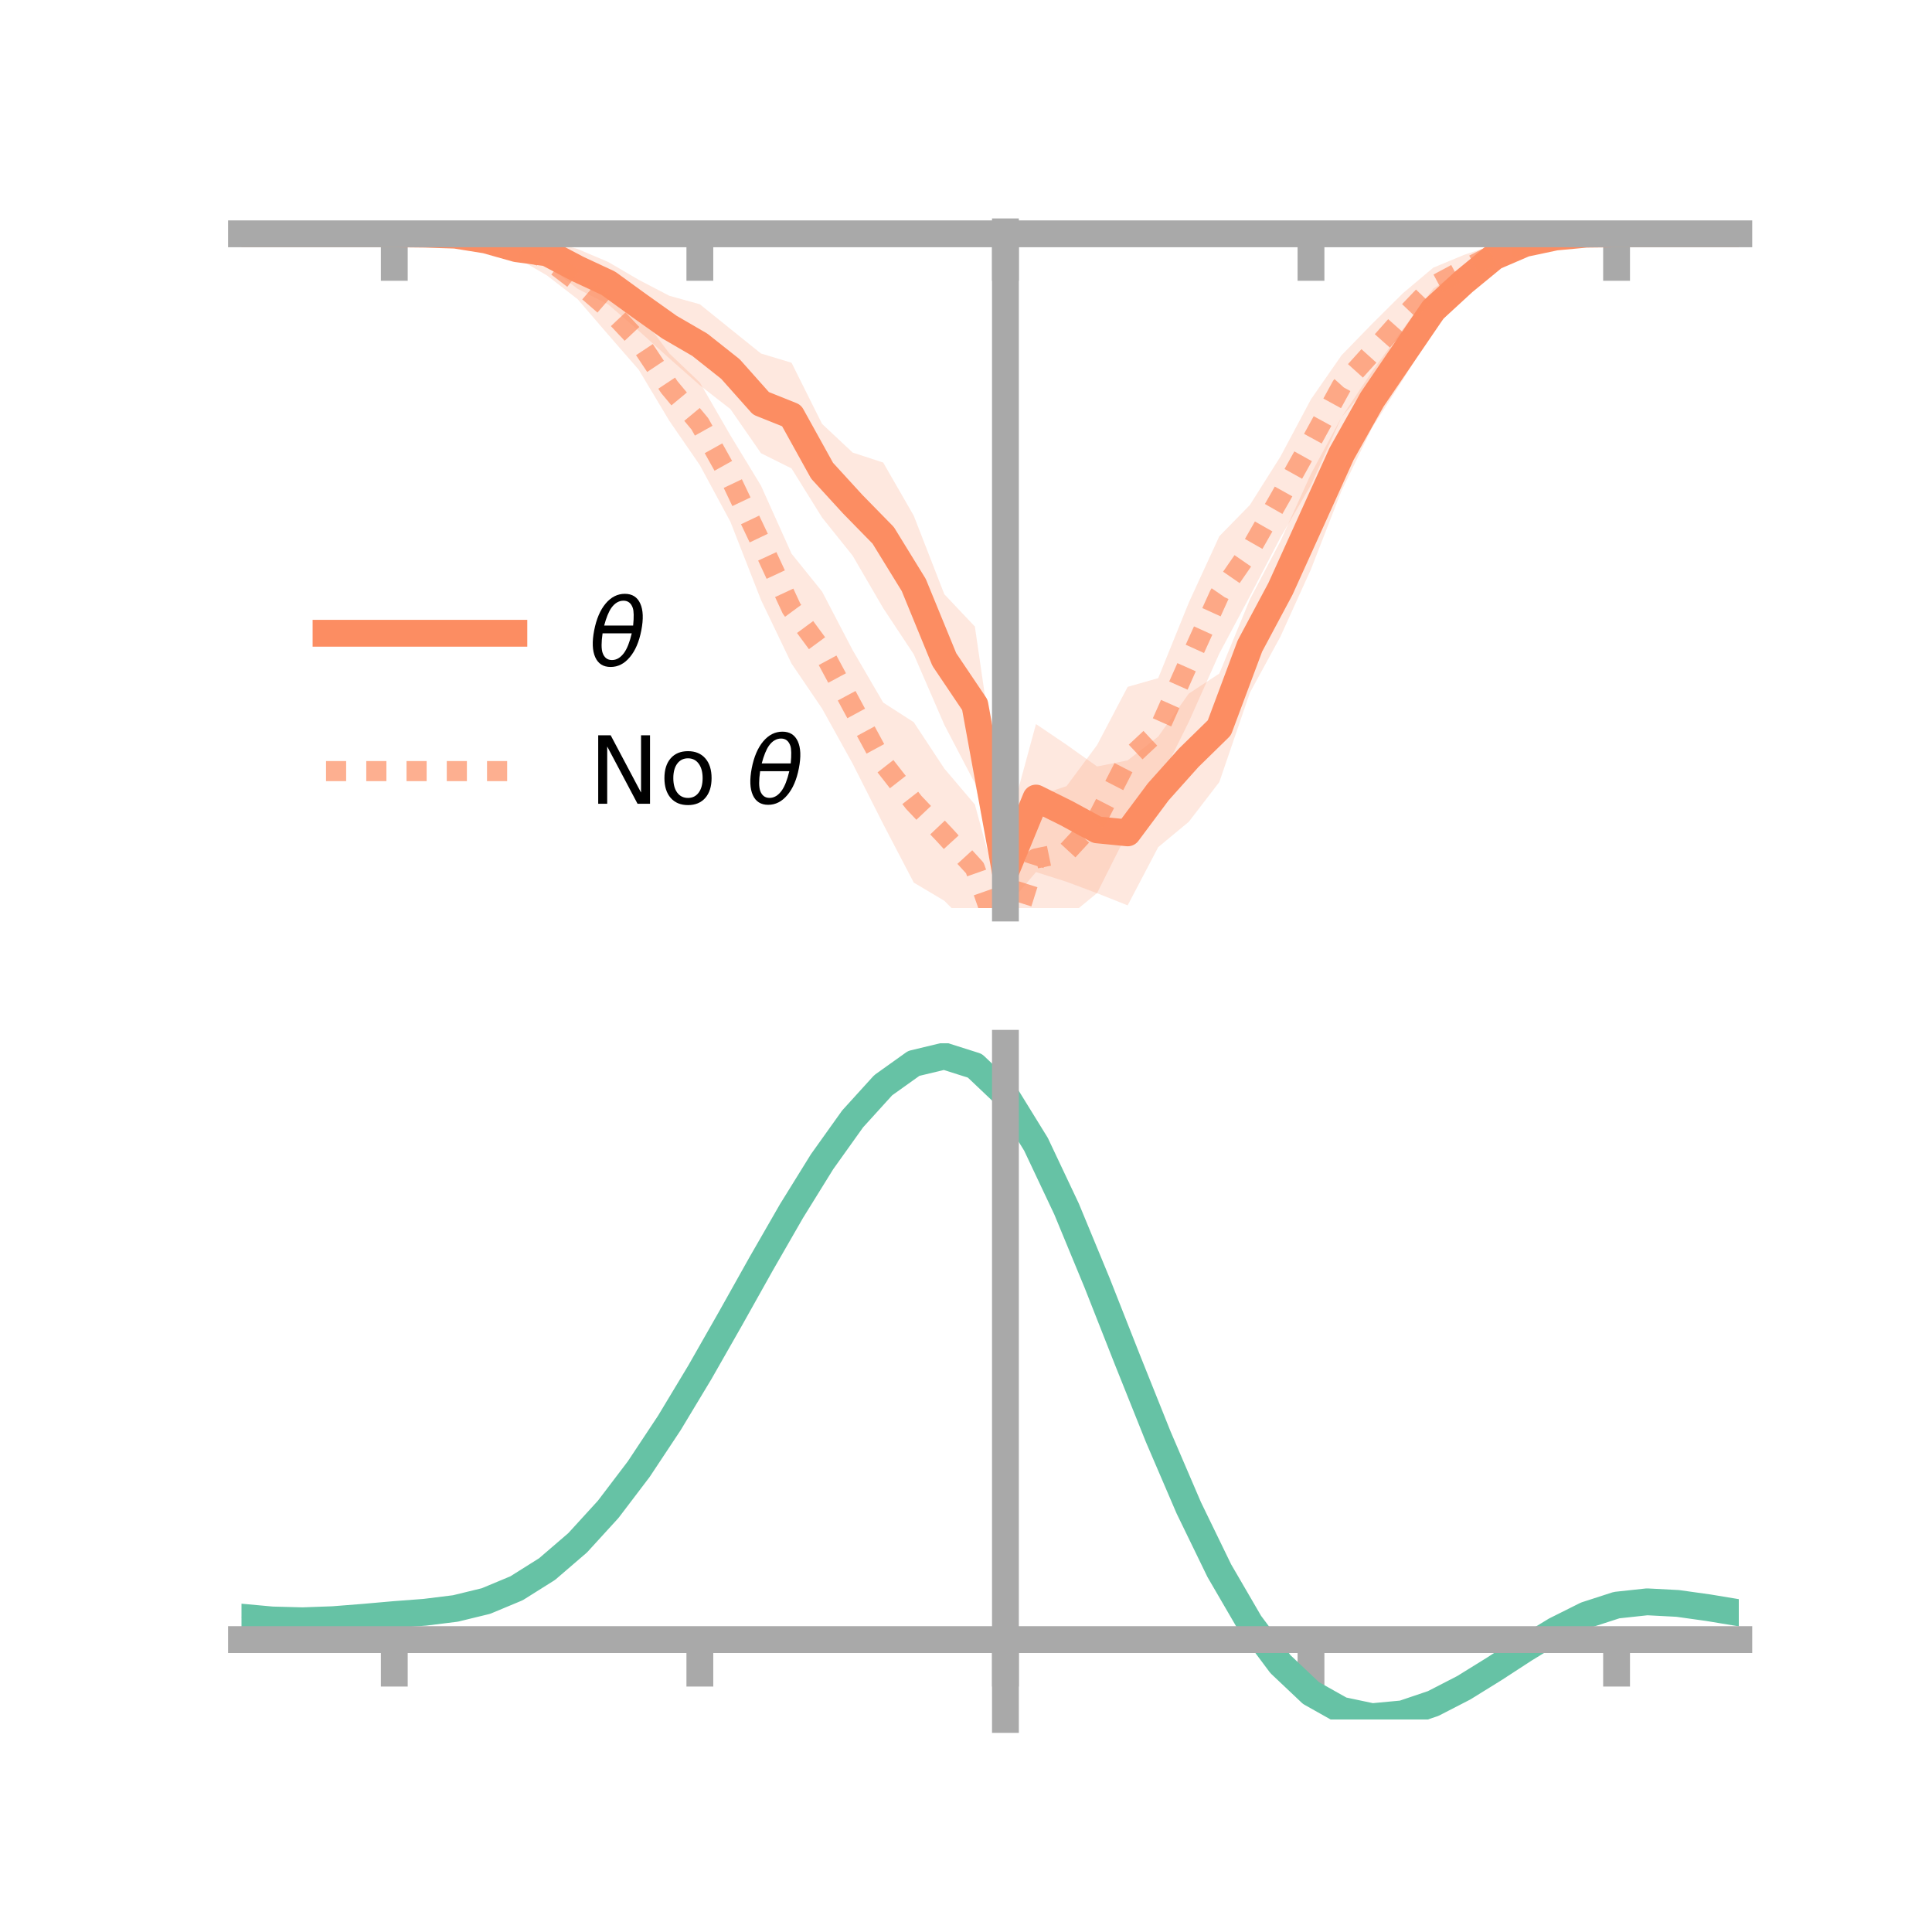 <?xml version="1.0" encoding="utf-8" standalone="no"?>
<!DOCTYPE svg PUBLIC "-//W3C//DTD SVG 1.1//EN"
  "http://www.w3.org/Graphics/SVG/1.1/DTD/svg11.dtd">
<!-- Created with matplotlib (https://matplotlib.org/) -->
<svg height="144pt" version="1.1" viewBox="0 0 144 144" width="144pt" xmlns="http://www.w3.org/2000/svg" xmlns:xlink="http://www.w3.org/1999/xlink">
 <defs>
  <style type="text/css">*{stroke-linecap:butt;stroke-linejoin:round;}</style>
 </defs>
 <g id="figure_1">
  <g id="patch_1">
   <path d="M 0 144 
L 144 144 
L 144 0 
L 0 0 
z
" style="fill:none;"/>
  </g>
  <g id="axes_1">
   <g id="patch_2">
    <path d="M 18 67.68 
L 129.6 67.68 
L 129.6 17.28 
L 18 17.28 
z
" style="fill:none;"/>
   </g>
   <g id="PolyCollection_1">
    <path clip-path="url(#pdffc3a3bf5)" d="M 18 17.429 
L 18 17.429 
L 20.278 17.429 
L 22.555 17.429 
L 24.833 17.429 
L 27.11 17.429 
L 29.388 17.429 
L 31.665 17.387 
L 33.943 17.28 
L 36.22 17.473 
L 38.498 17.834 
L 40.776 17.923 
L 43.053 18.561 
L 45.331 19.524 
L 47.608 20.857 
L 49.886 22.044 
L 52.163 22.679 
L 54.441 24.516 
L 56.718 26.347 
L 58.996 27.037 
L 61.273 31.595 
L 63.551 33.731 
L 65.829 34.476 
L 68.106 38.437 
L 70.384 44.291 
L 72.661 46.698 
L 74.939 62.352 
L 77.216 53.968 
L 79.494 55.508 
L 81.771 57.128 
L 84.049 56.674 
L 86.327 54.9 
L 88.604 51.697 
L 90.882 50.201 
L 93.159 44.681 
L 95.437 40.334 
L 97.714 35.312 
L 99.992 31.093 
L 102.269 27.679 
L 104.547 24.545 
L 106.824 21.516 
L 109.102 19.989 
L 111.38 18.451 
L 113.657 17.755 
L 115.935 17.436 
L 118.212 17.373 
L 120.49 17.429 
L 122.767 17.429 
L 125.045 17.429 
L 127.322 17.429 
L 129.6 17.429 
L 129.6 17.429 
L 129.6 17.429 
L 127.322 17.429 
L 125.045 17.429 
L 122.767 17.429 
L 120.49 17.429 
L 118.212 17.538 
L 115.935 17.903 
L 113.657 18.546 
L 111.38 19.81 
L 109.102 22.012 
L 106.824 24.676 
L 104.547 28.323 
L 102.269 31.881 
L 99.992 36.572 
L 97.714 42.425 
L 95.437 47.447 
L 93.159 51.628 
L 90.882 58.29 
L 88.604 61.253 
L 86.327 63.141 
L 84.049 67.481 
L 81.771 66.576 
L 79.494 65.722 
L 77.216 65 
L 74.939 67.68 
L 72.661 58.377 
L 70.384 54.021 
L 68.106 48.768 
L 65.829 45.328 
L 63.551 41.417 
L 61.273 38.574 
L 58.996 34.914 
L 56.718 33.778 
L 54.441 30.491 
L 52.163 28.718 
L 49.886 26.709 
L 47.608 24.655 
L 45.331 22.687 
L 43.053 21.526 
L 40.776 19.772 
L 38.498 19.237 
L 36.22 18.314 
L 33.943 17.774 
L 31.665 17.521 
L 29.388 17.429 
L 27.11 17.429 
L 24.833 17.429 
L 22.555 17.429 
L 20.278 17.429 
L 18 17.429 
z
" style="fill:#fc8d62;fill-opacity:0.2;"/>
   </g>
   <g id="PolyCollection_2">
    <path clip-path="url(#pdffc3a3bf5)" d="M 18 17.429 
L 18 17.429 
L 20.278 17.429 
L 22.555 17.429 
L 24.833 17.429 
L 27.11 17.429 
L 29.388 17.429 
L 31.665 17.256 
L 33.943 17.324 
L 36.22 17.418 
L 38.498 17.63 
L 40.776 18.018 
L 43.053 19.752 
L 45.331 21.054 
L 47.608 23.285 
L 49.886 26.34 
L 52.163 28.51 
L 54.441 32.452 
L 56.718 36.196 
L 58.996 41.265 
L 61.273 44.093 
L 63.551 48.457 
L 65.829 52.365 
L 68.106 53.829 
L 70.384 57.283 
L 72.661 59.964 
L 74.939 68.328 
L 77.216 59.36 
L 79.494 58.594 
L 81.771 55.531 
L 84.049 51.194 
L 86.327 50.543 
L 88.604 44.922 
L 90.882 39.967 
L 93.159 37.639 
L 95.437 34.032 
L 97.714 29.759 
L 99.992 26.48 
L 102.269 24.139 
L 104.547 21.872 
L 106.824 19.953 
L 109.102 19.004 
L 111.38 18.241 
L 113.657 17.625 
L 115.935 17.335 
L 118.212 17.354 
L 120.49 17.429 
L 122.767 17.429 
L 125.045 17.429 
L 127.322 17.429 
L 129.6 17.429 
L 129.6 17.429 
L 129.6 17.429 
L 127.322 17.429 
L 125.045 17.429 
L 122.767 17.429 
L 120.49 17.429 
L 118.212 17.609 
L 115.935 17.883 
L 113.657 18.52 
L 111.38 19.637 
L 109.102 21.198 
L 106.824 22.697 
L 104.547 25.536 
L 102.269 28.388 
L 99.992 31.096 
L 97.714 36.145 
L 95.437 40.061 
L 93.159 44.435 
L 90.882 48.707 
L 88.604 53.807 
L 86.327 58.41 
L 84.049 62.024 
L 81.771 66.563 
L 79.494 68.438 
L 77.216 68.611 
L 74.939 74.018 
L 72.661 69.434 
L 70.384 67.138 
L 68.106 65.783 
L 65.829 61.422 
L 63.551 56.917 
L 61.273 52.812 
L 58.996 49.459 
L 56.718 44.711 
L 54.441 38.891 
L 52.163 34.671 
L 49.886 31.364 
L 47.608 27.559 
L 45.331 24.945 
L 43.053 22.299 
L 40.776 20.537 
L 38.498 19.202 
L 36.22 18.316 
L 33.943 17.814 
L 31.665 17.523 
L 29.388 17.429 
L 27.11 17.429 
L 24.833 17.429 
L 22.555 17.429 
L 20.278 17.429 
L 18 17.429 
z
" style="fill:#fc8d62;fill-opacity:0.2;"/>
   </g>
   <g id="matplotlib.axis_1">
    <g id="xtick_1">
     <g id="line2d_1">
      <defs>
       <path d="M 0 0 
L 0 3.5 
" id="mb6e046160f" style="stroke:#a9a9a9;stroke-width:2;"/>
      </defs>
      <g>
       <use style="fill:#a9a9a9;stroke:#a9a9a9;stroke-width:2;" x="29.388" xlink:href="#mb6e046160f" y="17.429"/>
      </g>
     </g>
    </g>
    <g id="xtick_2">
     <g id="line2d_2">
      <g>
       <use style="fill:#a9a9a9;stroke:#a9a9a9;stroke-width:2;" x="52.163" xlink:href="#mb6e046160f" y="17.429"/>
      </g>
     </g>
    </g>
    <g id="xtick_3">
     <g id="line2d_3">
      <g>
       <use style="fill:#a9a9a9;stroke:#a9a9a9;stroke-width:2;" x="74.939" xlink:href="#mb6e046160f" y="17.429"/>
      </g>
     </g>
    </g>
    <g id="xtick_4">
     <g id="line2d_4">
      <g>
       <use style="fill:#a9a9a9;stroke:#a9a9a9;stroke-width:2;" x="97.714" xlink:href="#mb6e046160f" y="17.429"/>
      </g>
     </g>
    </g>
    <g id="xtick_5">
     <g id="line2d_5">
      <g>
       <use style="fill:#a9a9a9;stroke:#a9a9a9;stroke-width:2;" x="120.49" xlink:href="#mb6e046160f" y="17.429"/>
      </g>
     </g>
    </g>
   </g>
   <g id="matplotlib.axis_2"/>
   <g id="line2d_6">
    <path clip-path="url(#pdffc3a3bf5)" d="M 18 17.429 
L 20.278 17.429 
L 22.555 17.429 
L 24.833 17.429 
L 27.11 17.429 
L 29.388 17.429 
L 31.665 17.454 
L 33.943 17.527 
L 36.22 17.893 
L 38.498 18.536 
L 40.776 18.847 
L 43.053 20.044 
L 45.331 21.105 
L 47.608 22.756 
L 49.886 24.376 
L 52.163 25.699 
L 54.441 27.504 
L 56.718 30.062 
L 58.996 30.975 
L 61.273 35.084 
L 63.551 37.574 
L 65.829 39.902 
L 68.106 43.602 
L 70.384 49.156 
L 72.661 52.537 
L 74.939 65.016 
L 77.216 59.484 
L 79.494 60.615 
L 81.771 61.852 
L 84.049 62.077 
L 86.327 59.02 
L 88.604 56.475 
L 90.882 54.246 
L 93.159 48.154 
L 95.437 43.891 
L 97.714 38.868 
L 99.992 33.833 
L 102.269 29.78 
L 104.547 26.434 
L 106.824 23.096 
L 109.102 21.001 
L 111.38 19.13 
L 113.657 18.15 
L 115.935 17.669 
L 118.212 17.456 
L 120.49 17.429 
L 122.767 17.429 
L 125.045 17.429 
L 127.322 17.429 
L 129.6 17.429 
" style="fill:none;stroke:#fc8d62;stroke-linecap:square;stroke-width:2;"/>
   </g>
   <g id="line2d_7">
    <path clip-path="url(#pdffc3a3bf5)" d="M 18 17.429 
L 20.278 17.429 
L 22.555 17.429 
L 24.833 17.429 
L 27.11 17.429 
L 29.388 17.429 
L 31.665 17.389 
L 33.943 17.569 
L 36.22 17.867 
L 38.498 18.416 
L 40.776 19.278 
L 43.053 21.026 
L 45.331 22.999 
L 47.608 25.422 
L 49.886 28.852 
L 52.163 31.59 
L 54.441 35.671 
L 56.718 40.453 
L 58.996 45.362 
L 61.273 48.452 
L 63.551 52.687 
L 65.829 56.893 
L 68.106 59.806 
L 70.384 62.211 
L 72.661 64.699 
L 74.939 71.173 
L 77.216 63.986 
L 79.494 63.516 
L 81.771 61.047 
L 84.049 56.609 
L 86.327 54.476 
L 88.604 49.364 
L 90.882 44.337 
L 93.159 41.037 
L 95.437 37.046 
L 97.714 32.952 
L 99.992 28.788 
L 102.269 26.264 
L 104.547 23.704 
L 106.824 21.325 
L 109.102 20.101 
L 111.38 18.939 
L 113.657 18.072 
L 115.935 17.609 
L 118.212 17.482 
L 120.49 17.429 
L 122.767 17.429 
L 125.045 17.429 
L 127.322 17.429 
L 129.6 17.429 
" style="fill:none;stroke:#fc8d62;stroke-dasharray:1.5,1.5;stroke-dashoffset:0;stroke-opacity:0.7;stroke-width:1.5;"/>
   </g>
   <g id="patch_3">
    <path d="M 74.939 67.68 
L 74.939 17.28 
" style="fill:none;stroke:#a9a9a9;stroke-linecap:square;stroke-linejoin:miter;stroke-width:2;"/>
   </g>
   <g id="patch_4">
    <path d="M 129.6 67.68 
L 129.6 17.28 
" style="fill:none;"/>
   </g>
   <g id="patch_5">
    <path d="M 18 17.429 
L 129.6 17.429 
" style="fill:none;stroke:#a9a9a9;stroke-linecap:square;stroke-linejoin:miter;stroke-width:2;"/>
   </g>
   <g id="patch_6">
    <path d="M 18 17.28 
L 129.6 17.28 
" style="fill:none;"/>
   </g>
   <g id="legend_1">
    <g id="line2d_8">
     <path d="M 24.3 47.2 
L 38.3 47.2 
" style="fill:none;stroke:#fc8d62;stroke-linecap:square;stroke-width:2;"/>
    </g>
    <g id="line2d_9"/>
    <g id="text_1">
     <!-- $\theta$ -->
     <g transform="translate(43.9 49.65)scale(0.07 -0.07)">
      <defs>
       <path d="M 45.516 34.672 
L 14.453 34.672 
Q 12.359 20.062 14.5 13.875 
Q 17.188 6.25 24.469 6.25 
Q 31.781 6.25 37.359 13.922 
Q 42.234 20.656 45.516 34.672 
z
M 47.016 42.969 
Q 48.344 56.844 46.625 61.719 
Q 43.953 69.438 36.766 69.438 
Q 29.297 69.438 23.828 61.812 
Q 19.531 55.672 16.156 42.969 
z
M 38.188 76.766 
Q 49.906 76.766 54.594 66.406 
Q 59.281 56.109 55.719 37.844 
Q 52.203 19.625 43.453 9.281 
Q 34.766 -1.125 23.047 -1.125 
Q 11.281 -1.125 6.641 9.281 
Q 2 19.625 5.516 37.844 
Q 9.078 56.109 17.719 66.406 
Q 26.422 76.766 38.188 76.766 
z
" id="DejaVuSans-Oblique-952"/>
      </defs>
      <use transform="translate(0 0.234)" xlink:href="#DejaVuSans-Oblique-952"/>
     </g>
    </g>
    <g id="line2d_10">
     <path d="M 24.3 57.474 
L 38.3 57.474 
" style="fill:none;stroke:#fc8d62;stroke-dasharray:1.5,1.5;stroke-dashoffset:0;stroke-opacity:0.7;stroke-width:1.5;"/>
    </g>
    <g id="line2d_11"/>
    <g id="text_2">
     <!-- No $\theta$ -->
     <g transform="translate(43.9 59.924)scale(0.07 -0.07)">
      <defs>
       <path d="M 9.812 72.906 
L 23.094 72.906 
L 55.422 11.922 
L 55.422 72.906 
L 64.984 72.906 
L 64.984 0 
L 51.703 0 
L 19.391 60.984 
L 19.391 0 
L 9.812 0 
z
" id="DejaVuSans-78"/>
       <path d="M 30.609 48.391 
Q 23.391 48.391 19.188 42.75 
Q 14.984 37.109 14.984 27.297 
Q 14.984 17.484 19.156 11.844 
Q 23.344 6.203 30.609 6.203 
Q 37.797 6.203 41.984 11.859 
Q 46.188 17.531 46.188 27.297 
Q 46.188 37.016 41.984 42.703 
Q 37.797 48.391 30.609 48.391 
z
M 30.609 56 
Q 42.328 56 49.016 48.375 
Q 55.719 40.766 55.719 27.297 
Q 55.719 13.875 49.016 6.219 
Q 42.328 -1.422 30.609 -1.422 
Q 18.844 -1.422 12.172 6.219 
Q 5.516 13.875 5.516 27.297 
Q 5.516 40.766 12.172 48.375 
Q 18.844 56 30.609 56 
z
" id="DejaVuSans-111"/>
       <path id="DejaVuSans-32"/>
      </defs>
      <use transform="translate(0 0.234)" xlink:href="#DejaVuSans-78"/>
      <use transform="translate(74.805 0.234)" xlink:href="#DejaVuSans-111"/>
      <use transform="translate(135.986 0.234)" xlink:href="#DejaVuSans-32"/>
      <use transform="translate(167.773 0.234)" xlink:href="#DejaVuSans-Oblique-952"/>
     </g>
    </g>
   </g>
  </g>
  <g id="axes_2">
   <g id="patch_7">
    <path d="M 18 128.16 
L 129.6 128.16 
L 129.6 77.76 
L 18 77.76 
z
" style="fill:none;"/>
   </g>
   <g id="PolyCollection_3">
    <path clip-path="url(#p781d5daf16)" d="M 18 120.572 
L 18 120.495 
L 20.278 120.714 
L 22.555 120.774 
L 24.833 120.685 
L 27.11 120.496 
L 29.388 120.287 
L 31.665 120.109 
L 33.943 119.822 
L 36.22 119.262 
L 38.498 118.302 
L 40.776 116.85 
L 43.053 114.855 
L 45.331 112.307 
L 47.608 109.239 
L 49.886 105.72 
L 52.163 101.849 
L 54.441 97.756 
L 56.718 93.597 
L 58.996 89.545 
L 61.273 85.791 
L 63.551 82.532 
L 65.829 79.973 
L 68.106 78.317 
L 70.384 77.76 
L 72.661 78.494 
L 74.939 80.689 
L 77.216 84.434 
L 79.494 89.327 
L 81.771 94.917 
L 84.049 100.785 
L 86.327 106.564 
L 88.604 111.953 
L 90.882 116.718 
L 93.159 120.695 
L 95.437 123.787 
L 97.714 125.965 
L 99.992 127.257 
L 102.269 127.743 
L 104.547 127.538 
L 106.824 126.781 
L 109.102 125.628 
L 111.38 124.241 
L 113.657 122.784 
L 115.935 121.416 
L 118.212 120.29 
L 120.49 119.556 
L 122.767 119.311 
L 125.045 119.436 
L 127.322 119.764 
L 129.6 120.153 
L 129.6 120.257 
L 129.6 120.257 
L 127.322 119.893 
L 125.045 119.584 
L 122.767 119.47 
L 120.49 119.718 
L 118.212 120.459 
L 115.935 121.61 
L 113.657 123.021 
L 111.38 124.529 
L 109.102 125.965 
L 106.824 127.157 
L 104.547 127.94 
L 102.269 128.16 
L 99.992 127.686 
L 97.714 126.415 
L 95.437 124.287 
L 93.159 121.282 
L 90.882 117.43 
L 88.604 112.82 
L 86.327 107.605 
L 84.049 102.007 
L 81.771 96.318 
L 79.494 90.892 
L 77.216 86.14 
L 74.939 82.503 
L 72.661 80.376 
L 70.384 79.667 
L 68.106 80.204 
L 65.829 81.799 
L 63.551 84.258 
L 61.273 87.382 
L 58.996 90.976 
L 56.718 94.848 
L 54.441 98.818 
L 52.163 102.719 
L 49.886 106.408 
L 47.608 109.763 
L 45.331 112.69 
L 43.053 115.129 
L 40.776 117.05 
L 38.498 118.461 
L 36.22 119.402 
L 33.943 119.95 
L 31.665 120.228 
L 29.388 120.395 
L 27.11 120.587 
L 24.833 120.757 
L 22.555 120.831 
L 20.278 120.772 
L 18 120.572 
z
" style="fill:#66c2a5;fill-opacity:0.2;"/>
   </g>
   <g id="matplotlib.axis_3">
    <g id="xtick_6">
     <g id="line2d_12">
      <g>
       <use style="fill:#a9a9a9;stroke:#a9a9a9;stroke-width:2;" x="29.388" xlink:href="#mb6e046160f" y="122.206"/>
      </g>
     </g>
    </g>
    <g id="xtick_7">
     <g id="line2d_13">
      <g>
       <use style="fill:#a9a9a9;stroke:#a9a9a9;stroke-width:2;" x="52.163" xlink:href="#mb6e046160f" y="122.206"/>
      </g>
     </g>
    </g>
    <g id="xtick_8">
     <g id="line2d_14">
      <g>
       <use style="fill:#a9a9a9;stroke:#a9a9a9;stroke-width:2;" x="74.939" xlink:href="#mb6e046160f" y="122.206"/>
      </g>
     </g>
    </g>
    <g id="xtick_9">
     <g id="line2d_15">
      <g>
       <use style="fill:#a9a9a9;stroke:#a9a9a9;stroke-width:2;" x="97.714" xlink:href="#mb6e046160f" y="122.206"/>
      </g>
     </g>
    </g>
    <g id="xtick_10">
     <g id="line2d_16">
      <g>
       <use style="fill:#a9a9a9;stroke:#a9a9a9;stroke-width:2;" x="120.49" xlink:href="#mb6e046160f" y="122.206"/>
      </g>
     </g>
    </g>
   </g>
   <g id="matplotlib.axis_4"/>
   <g id="line2d_17">
    <path clip-path="url(#p781d5daf16)" d="M 18 120.534 
L 20.278 120.743 
L 22.555 120.803 
L 24.833 120.721 
L 27.11 120.542 
L 29.388 120.341 
L 31.665 120.169 
L 33.943 119.886 
L 36.22 119.332 
L 38.498 118.382 
L 40.776 116.95 
L 43.053 114.992 
L 45.331 112.498 
L 47.608 109.501 
L 49.886 106.064 
L 52.163 102.284 
L 54.441 98.287 
L 56.718 94.223 
L 58.996 90.261 
L 61.273 86.587 
L 63.551 83.395 
L 65.829 80.886 
L 68.106 79.26 
L 70.384 78.713 
L 72.661 79.435 
L 74.939 81.596 
L 77.216 85.287 
L 79.494 90.109 
L 81.771 95.617 
L 84.049 101.396 
L 86.327 107.084 
L 88.604 112.386 
L 90.882 117.074 
L 93.159 120.988 
L 95.437 124.037 
L 97.714 126.19 
L 99.992 127.471 
L 102.269 127.952 
L 104.547 127.739 
L 106.824 126.969 
L 109.102 125.796 
L 111.38 124.385 
L 113.657 122.903 
L 115.935 121.513 
L 118.212 120.374 
L 120.49 119.637 
L 122.767 119.391 
L 125.045 119.51 
L 127.322 119.828 
L 129.6 120.205 
" style="fill:none;stroke:#66c2a5;stroke-linecap:square;stroke-width:2;"/>
   </g>
   <g id="patch_8">
    <path d="M 74.939 128.16 
L 74.939 77.76 
" style="fill:none;stroke:#a9a9a9;stroke-linecap:square;stroke-linejoin:miter;stroke-width:2;"/>
   </g>
   <g id="patch_9">
    <path d="M 129.6 128.16 
L 129.6 77.76 
" style="fill:none;"/>
   </g>
   <g id="patch_10">
    <path d="M 18 122.206 
L 129.6 122.206 
" style="fill:none;stroke:#a9a9a9;stroke-linecap:square;stroke-linejoin:miter;stroke-width:2;"/>
   </g>
   <g id="patch_11">
    <path d="M 18 77.76 
L 129.6 77.76 
" style="fill:none;"/>
   </g>
  </g>
 </g>
 <defs>
  <clipPath id="pdffc3a3bf5">
   <rect height="50.4" width="111.6" x="18" y="17.28"/>
  </clipPath>
  <clipPath id="p781d5daf16">
   <rect height="50.4" width="111.6" x="18" y="77.76"/>
  </clipPath>
 </defs>
</svg>
